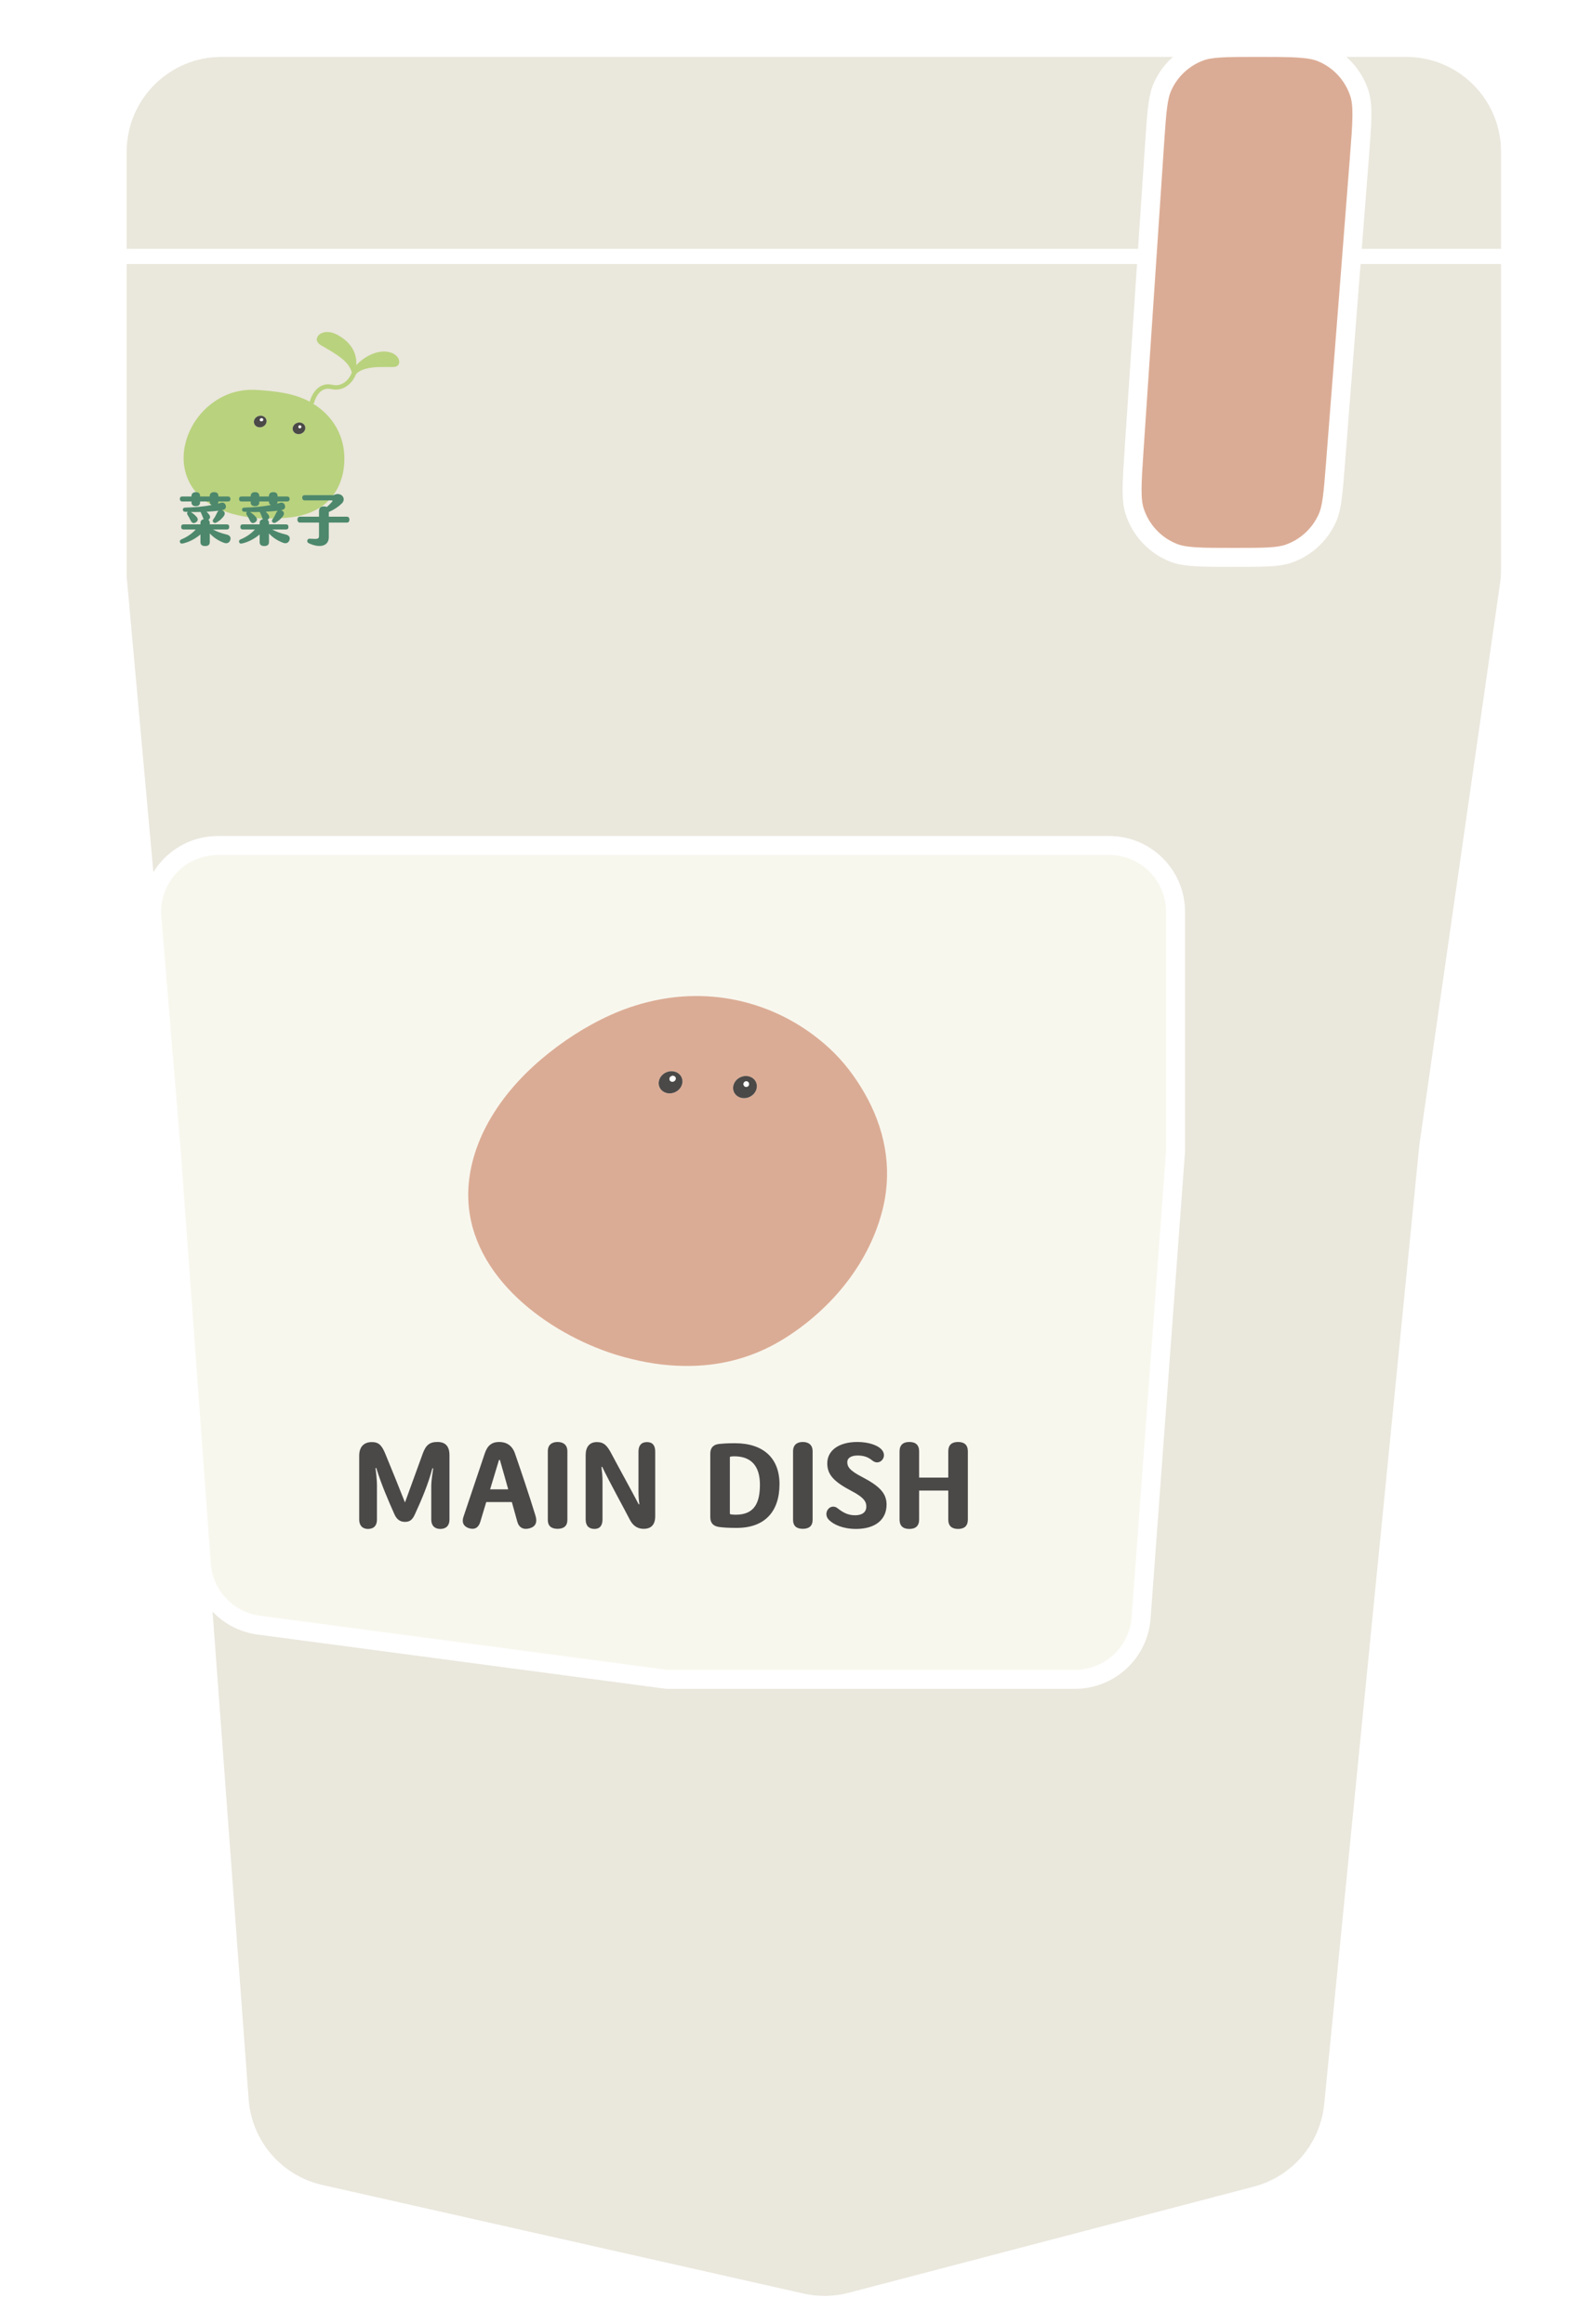            <svg width="217" height="317" viewBox="0 0 153 245" fill="none" xmlns="http://www.w3.org/2000/svg">
              <g filter="url(#filter0_d_808_328)">
                <path
                  d="M6.422 116.871L6.421 116.863L6.421 116.855L1 56.871V23.923V12C1 5.925 5.925 1 12 1H136.871C142.946 1 147.871 5.925 147.871 12V23.923V56.058C147.871 56.582 147.834 57.105 147.759 57.623L139.255 116.803L139.252 116.824L139.25 116.846L129.224 217.924C128.77 222.502 125.516 226.313 121.066 227.479L78.346 238.673C76.642 239.119 74.855 239.15 73.136 238.762L22.407 227.312C17.686 226.246 14.216 222.22 13.859 217.393L6.422 116.871Z"
                  fill="#EAE7DC" stroke="white" stroke-width="2" />
                <path
                  d="M6.689 117.317L6.688 117.307L4.649 92.707C4.311 88.627 7.531 85.129 11.625 85.129H58.873H105.565C109.431 85.129 112.565 88.263 112.565 92.129V117.353L108.935 166.554C108.665 170.21 105.62 173.039 101.954 173.039H58.939L15.922 167.324C12.634 166.887 10.103 164.202 9.862 160.893L6.689 117.317Z"
                  fill="#F8F7EE" stroke="white" stroke-width="2" />
                <path
                  d="M52.786 138.556C45.691 136.088 37.807 130.038 38.004 121.65C38.06 119.268 38.772 116.885 39.873 114.772C41.305 112.023 43.366 109.645 45.721 107.648C47.918 105.784 50.389 104.183 53.019 102.994C54.721 102.226 56.491 101.673 58.329 101.338C64.768 100.164 71.272 102.084 76.068 106.508C77.555 107.88 78.751 109.459 79.761 111.212C81.887 114.903 82.724 119.031 81.749 123.223C80.403 129.008 76.361 133.934 71.403 137.057C68.58 138.835 65.495 139.807 62.148 139.973C60.106 140.074 58.064 139.889 56.066 139.459C54.962 139.222 53.853 138.927 52.786 138.556ZM60.493 109.576C60.234 108.998 59.505 108.763 58.863 109.05C58.221 109.337 57.91 110.038 58.168 110.616C58.427 111.193 59.156 111.429 59.798 111.141C60.44 110.854 60.751 110.153 60.493 109.576ZM68.335 110.079C68.076 109.502 67.346 109.268 66.705 109.556C66.064 109.844 65.754 110.545 66.013 111.123C66.273 111.7 67.003 111.934 67.644 111.646C68.285 111.358 68.595 110.656 68.335 110.079Z"
                  fill="#DBAC95" />
                <path
                  d="M60.493 109.576C60.751 110.153 60.44 110.854 59.798 111.141C59.156 111.429 58.427 111.193 58.168 110.616C57.91 110.038 58.221 109.337 58.863 109.05C59.505 108.763 60.234 108.998 60.493 109.576ZM59.851 109.585C59.782 109.433 59.59 109.37 59.42 109.446C59.25 109.522 59.168 109.708 59.236 109.86C59.305 110.013 59.498 110.075 59.667 110C59.837 109.923 59.919 109.738 59.851 109.585Z"
                  fill="#4B4948" />
                <path
                  d="M59.667 109.999C59.837 109.924 59.919 109.738 59.851 109.585C59.783 109.432 59.59 109.37 59.42 109.446C59.25 109.522 59.168 109.707 59.236 109.86C59.305 110.013 59.498 110.075 59.667 109.999Z"
                  fill="white" />
                <path
                  d="M68.335 110.079C68.595 110.656 68.285 111.358 67.644 111.646C67.003 111.934 66.273 111.7 66.013 111.123C65.754 110.545 66.064 109.844 66.705 109.556C67.346 109.268 68.076 109.502 68.335 110.079ZM67.6 110.287C67.6 110.126 67.47 109.995 67.309 109.995C67.148 109.995 67.018 110.126 67.018 110.287C67.018 110.447 67.148 110.578 67.309 110.578C67.47 110.578 67.6 110.447 67.6 110.287Z"
                  fill="#4B4948" />
                <path
                  d="M67.309 110.578C67.47 110.578 67.6 110.447 67.6 110.287C67.6 110.126 67.47 109.995 67.309 109.995C67.148 109.995 67.018 110.126 67.018 110.287C67.018 110.447 67.148 110.578 67.309 110.578Z"
                  fill="white" />
                <rect x="0.756" y="22.633" width="146.826" height="0.8" fill="#F8F7EE" stroke="white"
                  stroke-width="0.8" />
                <path
                  d="M131.938 12.663L129.415 44.949C129.162 48.18 129.042 49.541 128.572 50.599C127.792 52.358 126.321 53.719 124.506 54.36C123.414 54.746 122.049 54.76 118.808 54.76C116.995 54.76 115.682 54.76 114.646 54.694C113.617 54.628 112.933 54.501 112.368 54.28C110.395 53.509 108.878 51.886 108.24 49.867C108.058 49.288 107.977 48.597 107.98 47.566C107.983 46.527 108.07 45.218 108.192 43.409L110.356 11.096C110.586 7.667 110.698 6.223 111.205 5.108C111.972 3.416 113.38 2.099 115.12 1.446C116.266 1.016 117.714 1 121.151 1C123.073 1 124.465 1.001 125.562 1.074C126.651 1.147 127.374 1.289 127.966 1.535C129.852 2.318 131.302 3.886 131.935 5.827C132.134 6.437 132.22 7.168 132.208 8.259C132.196 9.359 132.088 10.747 131.938 12.663Z"
                  fill="#DBAC95" stroke="white" stroke-width="2" />
                <path
                  d="M35.064 157.18C34.452 157.18 34.104 156.82 34.104 156.196V152.584C34.104 152.164 34.248 151.192 34.308 150.796L34.224 150.784C33.768 152.512 33.06 154.156 32.388 155.62C32.136 156.184 31.872 156.436 31.332 156.436C30.816 156.436 30.456 156.172 30.216 155.62C29.568 154.168 28.836 152.476 28.308 150.76H28.224C28.284 151.144 28.38 152.08 28.38 152.548V156.196C28.38 156.832 28.044 157.18 27.432 157.18C26.856 157.18 26.508 156.82 26.508 156.196V149.464C26.508 148.528 27 148.024 27.84 148.024C28.56 148.024 28.884 148.348 29.256 149.248C29.904 150.808 30.876 153.22 31.32 154.36H31.344L33.216 149.212C33.54 148.336 33.936 148 34.788 148.012C35.616 148.024 36.024 148.48 36.024 149.416V156.196C36.024 156.832 35.664 157.18 35.064 157.18ZM45.096 155.8C45.3 156.472 45.108 156.928 44.496 157.108C43.836 157.3 43.356 157.06 43.176 156.424L42.6 154.348H39.9L39.264 156.46C39.084 157.048 38.676 157.288 38.088 157.108C37.512 156.928 37.296 156.496 37.5 155.896L39.744 149.224C40.02 148.384 40.488 148.012 41.268 148.012C42.036 148.012 42.636 148.384 42.924 149.212C43.5 150.88 44.424 153.592 45.096 155.8ZM40.308 153.004H42.216C41.928 151.96 41.628 150.928 41.34 149.908H41.244L40.308 153.004ZM47.422 157.168C46.762 157.168 46.39 156.868 46.39 156.232V148.972C46.39 148.36 46.774 148.012 47.422 148.012C48.07 148.012 48.454 148.372 48.454 148.972V156.232C48.454 156.856 48.082 157.168 47.422 157.168ZM56.5 157.168C55.744 157.168 55.312 156.748 55.012 156.16C54.436 155.032 52.876 152.212 52.12 150.628L52.048 150.652C52.108 151.12 52.156 151.672 52.156 152.092V156.184C52.156 156.82 51.868 157.192 51.292 157.18C50.704 157.168 50.38 156.832 50.38 156.184V149.392C50.38 148.54 50.788 148.024 51.556 148.024C52.336 148.024 52.66 148.42 53.116 149.284C53.896 150.76 55.312 153.316 55.972 154.588L56.044 154.564C55.972 154.144 55.948 153.64 55.948 153.22V149.02C55.948 148.384 56.248 148.024 56.848 148.024C57.424 148.024 57.712 148.372 57.712 149.02V155.836C57.712 156.712 57.304 157.168 56.5 157.168ZM66.301 157.072C65.413 157.072 64.897 157.036 64.453 156.976C63.829 156.892 63.517 156.544 63.517 155.944V149.236C63.517 148.624 63.841 148.276 64.477 148.216C64.861 148.18 65.257 148.144 66.121 148.144C69.121 148.144 70.813 149.728 70.813 152.452C70.813 155.404 69.217 157.072 66.301 157.072ZM66.205 155.68C68.149 155.68 68.749 154.456 68.749 152.512C68.749 150.532 67.813 149.524 66.049 149.524C65.917 149.524 65.785 149.536 65.677 149.548C65.605 149.56 65.581 149.596 65.581 149.656V155.536C65.581 155.596 65.605 155.632 65.689 155.644C65.833 155.668 66.013 155.68 66.205 155.68ZM73.273 157.168C72.614 157.168 72.242 156.868 72.242 156.232V148.972C72.242 148.36 72.626 148.012 73.273 148.012C73.921 148.012 74.305 148.372 74.305 148.972V156.232C74.305 156.856 73.933 157.168 73.273 157.168ZM75.92 155.116C76.16 154.792 76.592 154.732 76.916 154.984C77.408 155.368 77.948 155.74 78.776 155.74C79.508 155.74 79.952 155.428 79.964 154.852C79.976 154.384 79.808 153.904 78.416 153.184C76.616 152.236 75.848 151.504 75.848 150.268C75.848 148.9 77.084 148.012 79.016 148.012C80.192 148.012 81.104 148.348 81.512 148.744C81.848 149.068 81.92 149.488 81.692 149.836C81.44 150.208 80.972 150.28 80.6 149.968C80.192 149.632 79.724 149.428 79.004 149.44C78.344 149.452 77.96 149.716 77.96 150.124C77.96 150.58 78.128 150.988 79.532 151.708C81.344 152.656 82.1 153.412 82.1 154.612C82.1 156.22 80.888 157.18 78.884 157.18C77.504 157.18 76.52 156.724 76.028 156.232C75.704 155.908 75.668 155.464 75.92 155.116ZM89.636 157.18C88.976 157.18 88.604 156.868 88.604 156.196V153.136H85.532V156.184C85.532 156.868 85.16 157.18 84.5 157.18C83.84 157.18 83.468 156.868 83.468 156.184V149.008C83.468 148.324 83.852 148.012 84.5 148.012C85.16 148.012 85.532 148.324 85.532 149.008V151.768H88.604V148.996C88.604 148.324 88.976 148.012 89.636 148.012C90.296 148.012 90.668 148.324 90.668 148.996V156.196C90.668 156.868 90.296 157.18 89.636 157.18Z"
                  fill="#4B4948" />
                <path
                  d="M21.62 38.541C23.6 39.74 24.851 41.714 24.939 44.053C25.022 46.214 24.235 48.328 22.35 49.519C21.125 50.292 19.738 50.556 18.303 50.621C17.825 50.643 17.186 50.654 16.385 50.656C16.238 50.656 16.102 50.652 15.979 50.644C15.186 50.591 14.403 50.475 13.629 50.295C11.009 49.686 8.589 48.129 8.086 45.285C7.957 44.55 7.977 43.779 8.122 43.048C8.578 40.738 10.169 38.729 12.291 37.732C13.324 37.246 14.453 37.043 15.607 37.103C16.517 37.15 17.433 37.235 18.332 37.386C19.363 37.56 20.361 37.848 21.287 38.341C21.294 38.345 21.298 38.343 21.3 38.335C21.593 37.285 22.369 36.318 23.597 36.548C23.776 36.582 23.866 36.599 23.866 36.599C24.749 36.704 25.41 36.06 25.725 35.305C25.727 35.299 25.728 35.292 25.727 35.285C25.585 34.641 25.106 34.132 24.602 33.738C23.945 33.225 23.213 32.827 22.496 32.407C22.142 32.199 21.873 31.861 22.145 31.449C22.449 30.987 23.132 30.932 23.614 31.059C23.803 31.109 23.97 31.173 24.149 31.267C25.401 31.925 26.294 32.987 26.197 34.483C26.196 34.488 26.202 34.491 26.206 34.487C27.061 33.588 28.434 32.82 29.701 33.126C30.127 33.229 30.601 33.528 30.71 33.983C30.775 34.251 30.685 34.512 30.42 34.629C30.305 34.679 30.163 34.691 30.02 34.693C28.977 34.699 27.858 34.61 26.863 34.987C26.657 35.065 26.229 35.296 26.141 35.51C25.749 36.459 24.853 37.206 23.775 37.054C23.642 37.035 23.444 36.987 23.301 36.98C22.416 36.931 21.913 37.804 21.725 38.54C21.724 38.546 21.717 38.55 21.711 38.548L21.626 38.527C21.622 38.526 21.619 38.528 21.617 38.532C21.616 38.535 21.617 38.539 21.62 38.541ZM16.713 40.229C16.61 39.911 16.24 39.746 15.887 39.861C15.534 39.976 15.331 40.327 15.434 40.645C15.537 40.962 15.908 41.127 16.261 41.012C16.614 40.897 16.816 40.547 16.713 40.229ZM20.8 40.947C20.697 40.629 20.327 40.464 19.974 40.579C19.62 40.694 19.418 41.045 19.521 41.363C19.624 41.681 19.994 41.845 20.347 41.73C20.701 41.615 20.903 41.264 20.8 40.947Z"
                  fill="#B9D27E" />
                <path
                  d="M16.713 40.229C16.816 40.547 16.614 40.897 16.261 41.012C15.908 41.127 15.537 40.962 15.434 40.645C15.331 40.327 15.534 39.976 15.887 39.861C16.24 39.746 16.61 39.911 16.713 40.229ZM16.379 40.2C16.353 40.115 16.255 40.07 16.16 40.099C16.066 40.128 16.01 40.221 16.036 40.306C16.063 40.391 16.161 40.436 16.255 40.407C16.35 40.377 16.405 40.285 16.379 40.2Z"
                  fill="#4B4948" />
                <path
                  d="M16.255 40.407C16.35 40.377 16.405 40.285 16.379 40.2C16.353 40.115 16.255 40.07 16.16 40.099C16.066 40.128 16.01 40.221 16.036 40.306C16.063 40.391 16.161 40.436 16.255 40.407Z"
                  fill="white" />
                <path
                  d="M20.8 40.947C20.903 41.264 20.701 41.615 20.347 41.73C19.994 41.845 19.624 41.68 19.521 41.363C19.418 41.045 19.62 40.694 19.974 40.579C20.327 40.464 20.697 40.629 20.8 40.947ZM20.404 40.997C20.404 40.912 20.335 40.842 20.249 40.842C20.164 40.842 20.095 40.912 20.095 40.997C20.095 41.083 20.164 41.152 20.249 41.152C20.335 41.152 20.404 41.083 20.404 40.997Z"
                  fill="#4B4948" />
                <path
                  d="M20.249 41.152C20.335 41.152 20.404 41.083 20.404 40.997C20.404 40.912 20.335 40.843 20.249 40.843C20.164 40.843 20.095 40.912 20.095 40.997C20.095 41.083 20.164 41.152 20.249 41.152Z"
                  fill="white" />
                <path
                  d="M12.522 52.346C12.882 52.43 13.014 52.652 12.918 52.934C12.816 53.234 12.564 53.336 12.252 53.222C11.658 53.006 11.13 52.646 10.758 52.232V53.15C10.758 53.432 10.584 53.564 10.266 53.564C9.948 53.564 9.774 53.432 9.774 53.15V52.34C9.3 52.748 8.61 53.15 7.902 53.294C7.758 53.336 7.662 53.282 7.614 53.162C7.566 53.036 7.614 52.94 7.752 52.868C8.358 52.616 8.868 52.268 9.276 51.818H7.992C7.83 51.818 7.74 51.722 7.74 51.548C7.74 51.374 7.83 51.278 7.992 51.278H9.774V51.134C9.774 50.9 9.906 50.774 10.116 50.732C10.098 50.702 10.074 50.666 10.062 50.624C9.99 50.42 9.894 50.204 9.822 50.048C9.81 50.018 9.798 49.994 9.792 49.97C9.444 49.982 9.084 49.982 8.748 49.976C8.958 50.09 9.186 50.282 9.348 50.468C9.546 50.69 9.54 50.888 9.312 51.05C9.09 51.206 8.88 51.17 8.748 50.882C8.652 50.678 8.526 50.45 8.418 50.282C8.34 50.162 8.346 50.054 8.43 49.976L8.442 49.964C8.346 49.964 8.25 49.958 8.16 49.952C7.986 49.94 7.92 49.862 7.92 49.724C7.92 49.592 7.992 49.52 8.16 49.514C9.18 49.484 10.092 49.412 10.962 49.238C10.824 49.184 10.752 49.058 10.746 48.866H9.738V48.932C9.738 49.226 9.576 49.358 9.282 49.358C8.988 49.358 8.826 49.226 8.826 48.932V48.866H7.872C7.698 48.866 7.602 48.764 7.602 48.596C7.602 48.422 7.698 48.338 7.872 48.338H8.826V48.308C8.826 48.014 9.024 47.882 9.282 47.882C9.576 47.882 9.738 48.014 9.738 48.308V48.338H10.746V48.314C10.746 48.014 10.938 47.882 11.208 47.882C11.508 47.882 11.67 48.014 11.67 48.314V48.338H12.672C12.834 48.338 12.936 48.434 12.936 48.608C12.936 48.77 12.834 48.866 12.672 48.866H11.67C11.664 48.962 11.646 49.034 11.61 49.094L11.91 49.01C12.15 48.938 12.36 49.022 12.432 49.256C12.504 49.496 12.426 49.7 12.138 49.76C12.102 49.766 12.066 49.772 12.024 49.784C12.06 49.79 12.096 49.808 12.132 49.826C12.384 49.964 12.39 50.204 12.216 50.432C11.988 50.72 11.736 50.942 11.454 51.086C11.334 51.146 11.238 51.152 11.148 51.068C11.058 50.984 11.04 50.864 11.124 50.756C11.262 50.582 11.4 50.33 11.526 50.048C11.568 49.952 11.622 49.886 11.688 49.838C11.322 49.886 10.884 49.922 10.416 49.946C10.524 50.042 10.62 50.15 10.704 50.27C10.848 50.48 10.806 50.666 10.602 50.804C10.704 50.87 10.758 50.978 10.758 51.134V51.278H12.558C12.72 51.278 12.81 51.374 12.81 51.548C12.81 51.722 12.72 51.818 12.558 51.818H11.094C11.478 52.028 11.946 52.214 12.522 52.346ZM18.762 52.346C19.122 52.43 19.254 52.652 19.158 52.934C19.056 53.234 18.804 53.336 18.492 53.222C17.898 53.006 17.37 52.646 16.998 52.232V53.15C16.998 53.432 16.824 53.564 16.506 53.564C16.188 53.564 16.014 53.432 16.014 53.15V52.34C15.54 52.748 14.85 53.15 14.142 53.294C13.998 53.336 13.902 53.282 13.854 53.162C13.806 53.036 13.854 52.94 13.992 52.868C14.598 52.616 15.108 52.268 15.516 51.818H14.232C14.07 51.818 13.98 51.722 13.98 51.548C13.98 51.374 14.07 51.278 14.232 51.278H16.014V51.134C16.014 50.9 16.146 50.774 16.356 50.732C16.338 50.702 16.314 50.666 16.302 50.624C16.23 50.42 16.134 50.204 16.062 50.048C16.05 50.018 16.038 49.994 16.032 49.97C15.684 49.982 15.324 49.982 14.988 49.976C15.198 50.09 15.426 50.282 15.588 50.468C15.786 50.69 15.78 50.888 15.552 51.05C15.33 51.206 15.12 51.17 14.988 50.882C14.892 50.678 14.766 50.45 14.658 50.282C14.58 50.162 14.586 50.054 14.67 49.976L14.682 49.964C14.586 49.964 14.49 49.958 14.4 49.952C14.226 49.94 14.16 49.862 14.16 49.724C14.16 49.592 14.232 49.52 14.4 49.514C15.42 49.484 16.332 49.412 17.202 49.238C17.064 49.184 16.992 49.058 16.986 48.866H15.978V48.932C15.978 49.226 15.816 49.358 15.522 49.358C15.228 49.358 15.066 49.226 15.066 48.932V48.866H14.112C13.938 48.866 13.842 48.764 13.842 48.596C13.842 48.422 13.938 48.338 14.112 48.338H15.066V48.308C15.066 48.014 15.264 47.882 15.522 47.882C15.816 47.882 15.978 48.014 15.978 48.308V48.338H16.986V48.314C16.986 48.014 17.178 47.882 17.448 47.882C17.748 47.882 17.91 48.014 17.91 48.314V48.338H18.912C19.074 48.338 19.176 48.434 19.176 48.608C19.176 48.77 19.074 48.866 18.912 48.866H17.91C17.904 48.962 17.886 49.034 17.85 49.094L18.15 49.01C18.39 48.938 18.6 49.022 18.672 49.256C18.744 49.496 18.666 49.7 18.378 49.76C18.342 49.766 18.306 49.772 18.264 49.784C18.3 49.79 18.336 49.808 18.372 49.826C18.624 49.964 18.63 50.204 18.456 50.432C18.228 50.72 17.976 50.942 17.694 51.086C17.574 51.146 17.478 51.152 17.388 51.068C17.298 50.984 17.28 50.864 17.364 50.756C17.502 50.582 17.64 50.33 17.766 50.048C17.808 49.952 17.862 49.886 17.928 49.838C17.562 49.886 17.124 49.922 16.656 49.946C16.764 50.042 16.86 50.15 16.944 50.27C17.088 50.48 17.046 50.666 16.842 50.804C16.944 50.87 16.998 50.978 16.998 51.134V51.278H18.798C18.96 51.278 19.05 51.374 19.05 51.548C19.05 51.722 18.96 51.818 18.798 51.818H17.334C17.718 52.028 18.186 52.214 18.762 52.346ZM25.188 50.468C25.374 50.468 25.476 50.576 25.476 50.78C25.476 50.984 25.374 51.092 25.188 51.092H23.304V52.622C23.304 53.558 22.386 53.828 21.186 53.264C21.054 53.198 21.012 53.102 21.042 52.964C21.072 52.838 21.168 52.778 21.336 52.79C22.17 52.844 22.272 52.826 22.272 52.46V51.092H20.286C20.1 51.092 19.998 50.984 19.998 50.78C19.998 50.576 20.1 50.468 20.286 50.468H22.272V49.886C22.272 49.55 22.452 49.382 22.788 49.382C22.908 49.382 23.01 49.406 23.094 49.448C23.28 49.286 23.478 49.094 23.67 48.872C23.712 48.818 23.694 48.752 23.634 48.752H20.778C20.598 48.752 20.502 48.638 20.502 48.464C20.502 48.29 20.604 48.2 20.778 48.2H23.814C24.186 47.99 24.546 48.08 24.732 48.284C24.936 48.506 24.93 48.824 24.672 49.076C24.312 49.43 23.856 49.73 23.304 49.976V50.468H25.188Z"
                  fill="#4D886C" />
              </g>
              <defs>
                <filter id="filter0_d_808_328" x="0" y="0" width="152.871" height="244.032" filterUnits="userSpaceOnUse"
                  color-interpolation-filters="sRGB">
                  <feFlood flood-opacity="0" result="BackgroundImageFix" />
                  <feColorMatrix in="SourceAlpha" type="matrix" values="0 0 0 0 0 0 0 0 0 0 0 0 0 0 0 0 0 0 127 0"
                    result="hardAlpha" />
                  <feOffset dx="4" dy="4" />
                  <feComposite in2="hardAlpha" operator="out" />
                  <feColorMatrix type="matrix" values="0 0 0 0 0 0 0 0 0 0 0 0 0 0 0 0 0 0 0.25 0" />
                  <feBlend mode="normal" in2="BackgroundImageFix" result="effect1_dropShadow_808_328" />
                  <feBlend mode="normal" in="SourceGraphic" in2="effect1_dropShadow_808_328" result="shape" />
                </filter>
              </defs>
            </svg>